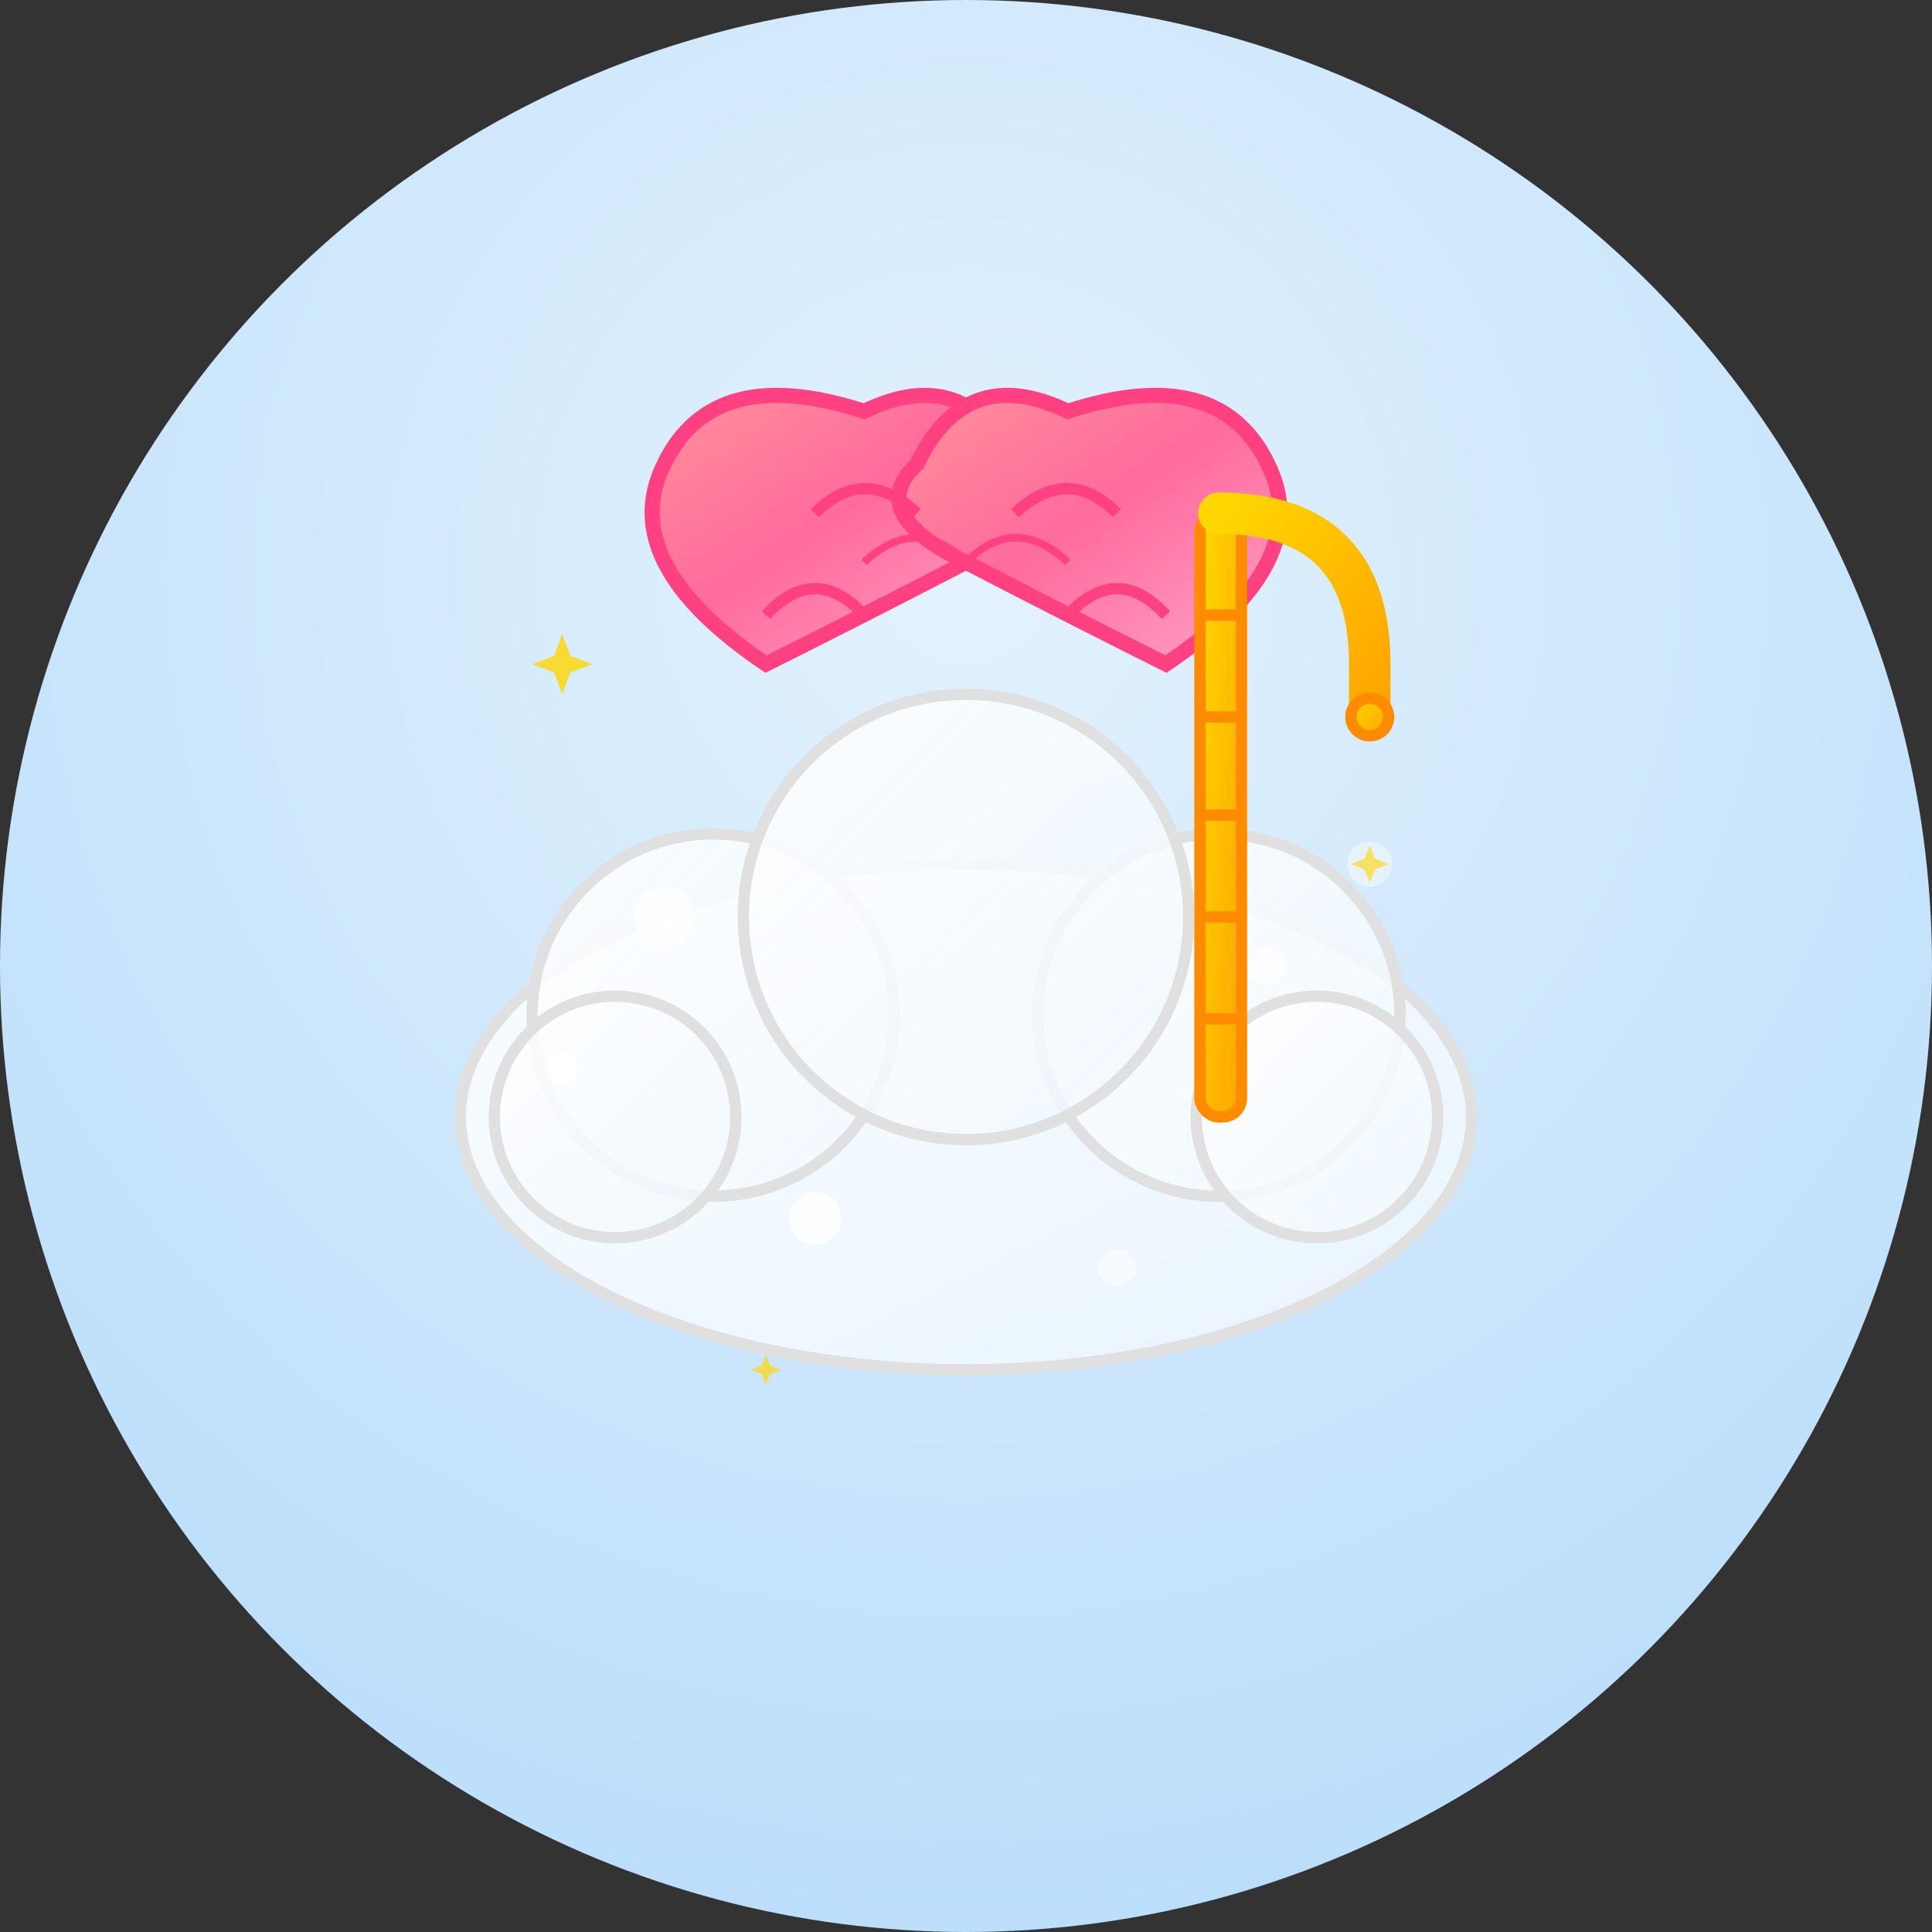 <svg width="512" height="512" viewBox="0 0 512 512" fill="none" xmlns="http://www.w3.org/2000/svg">
  <rect x="0" y="0" width="512" height="512" fill="#333333" stroke="none"/>
  <!-- 背景グラデーション -->
  <defs>
    <radialGradient id="bgGradient512" cx="50%" cy="30%" r="70%">
      <stop offset="0%" style="stop-color:#E3F2FD;stop-opacity:1" />
      <stop offset="100%" style="stop-color:#BBDEFB;stop-opacity:1" />
    </radialGradient>
    <linearGradient id="brainGradient512" x1="0%" y1="0%" x2="100%" y2="100%">
      <stop offset="0%" style="stop-color:#FF9999;stop-opacity:1" />
      <stop offset="50%" style="stop-color:#FF6B9D;stop-opacity:1" />
      <stop offset="100%" style="stop-color:#FFA8CC;stop-opacity:1" />
    </linearGradient>
    <linearGradient id="cloudGradient512" x1="0%" y1="0%" x2="100%" y2="100%">
      <stop offset="0%" style="stop-color:#FFFFFF;stop-opacity:0.9" />
      <stop offset="100%" style="stop-color:#F0F8FF;stop-opacity:0.8" />
    </linearGradient>
    <linearGradient id="strawGradient512" x1="0%" y1="0%" x2="100%" y2="100%">
      <stop offset="0%" style="stop-color:#FFD700;stop-opacity:1" />
      <stop offset="100%" style="stop-color:#FFA500;stop-opacity:1" />
    </linearGradient>
  </defs>
  
  <!-- 背景円 -->
  <circle cx="256" cy="256" r="256" fill="url(#bgGradient512)"/>
  
  <!-- 雲の形状 (スケール2.67倍) -->
  <g transform="translate(256, 256)">
    <!-- メイン雲ボディ -->
    <ellipse cx="0" cy="40" rx="134" ry="67" fill="url(#cloudGradient512)" stroke="#E0E0E0" stroke-width="3"/>
    
    <!-- 雲の膨らみ -->
    <circle cx="-67" cy="13" r="48" fill="url(#cloudGradient512)" stroke="#E0E0E0" stroke-width="3"/>
    <circle cx="67" cy="13" r="48" fill="url(#cloudGradient512)" stroke="#E0E0E0" stroke-width="3"/>
    <circle cx="0" cy="-13" r="59" fill="url(#cloudGradient512)" stroke="#E0E0E0" stroke-width="3"/>
    <circle cx="-93" cy="40" r="32" fill="url(#cloudGradient512)" stroke="#E0E0E0" stroke-width="3"/>
    <circle cx="93" cy="40" r="32" fill="url(#cloudGradient512)" stroke="#E0E0E0" stroke-width="3"/>
    
    <!-- 脳みそ形状 (スケール2.67倍) -->
    <g transform="translate(0, -40)">
      <!-- 脳の左半球 -->
      <path d="M -53 -40 Q -93 -67 -80 -93 Q -67 -120 -27 -107 Q 0 -120 13 -93 Q 27 -80 0 -67 Q -27 -53 -53 -40 Z" 
            fill="url(#brainGradient512)" stroke="#FF4081" stroke-width="4"/>
      
      <!-- 脳の右半球 -->
      <path d="M 53 -40 Q 93 -67 80 -93 Q 67 -120 27 -107 Q 0 -120 -13 -93 Q -27 -80 0 -67 Q 27 -53 53 -40 Z" 
            fill="url(#brainGradient512)" stroke="#FF4081" stroke-width="4"/>
      
      <!-- 脳のしわ -->
      <path d="M -40 -80 Q -27 -93 -13 -80" stroke="#FF4081" stroke-width="3" fill="none"/>
      <path d="M 40 -80 Q 27 -93 13 -80" stroke="#FF4081" stroke-width="3" fill="none"/>
      <path d="M -53 -53 Q -40 -67 -27 -53" stroke="#FF4081" stroke-width="3" fill="none"/>
      <path d="M 53 -53 Q 40 -67 27 -53" stroke="#FF4081" stroke-width="3" fill="none"/>
      
      <!-- 追加の脳のしわ -->
      <path d="M -27 -67 Q -13 -80 0 -67" stroke="#FF4081" stroke-width="2" fill="none"/>
      <path d="M 27 -67 Q 13 -80 0 -67" stroke="#FF4081" stroke-width="2" fill="none"/>
    </g>
    
    <!-- ストロー (スケール2.67倍) -->
    <g transform="translate(67, -53)">
      <!-- ストローの本体 -->
      <rect x="-5" y="-67" width="11" height="160" fill="url(#strawGradient512)" stroke="#FF8C00" stroke-width="3" rx="5"/>
      
      <!-- ストローの曲がり部分 -->
      <path d="M 0 -67 Q 40 -67 40 -27 L 40 -13" stroke="url(#strawGradient512)" stroke-width="11" fill="none" stroke-linecap="round"/>
      
      <!-- ストローの先端 -->
      <circle cx="40" cy="-13" r="5" fill="url(#strawGradient512)" stroke="#FF8C00" stroke-width="3"/>
      
      <!-- ストローの縞模様 -->
      <line x1="-5" y1="-40" x2="5" y2="-40" stroke="#FF8C00" stroke-width="3"/>
      <line x1="-5" y1="-13" x2="5" y2="-13" stroke="#FF8C00" stroke-width="3"/>
      <line x1="-5" y1="13" x2="5" y2="13" stroke="#FF8C00" stroke-width="3"/>
      <line x1="-5" y1="40" x2="5" y2="40" stroke="#FF8C00" stroke-width="3"/>
      <line x1="-5" y1="67" x2="5" y2="67" stroke="#FF8C00" stroke-width="3"/>
    </g>
    
    <!-- 泡エフェクト (スケール2.67倍) -->
    <circle cx="-80" cy="-13" r="8" fill="#FFFFFF" opacity="0.7"/>
    <circle cx="80" cy="0" r="5" fill="#FFFFFF" opacity="0.6"/>
    <circle cx="-40" cy="67" r="7" fill="#FFFFFF" opacity="0.8"/>
    <circle cx="40" cy="80" r="5" fill="#FFFFFF" opacity="0.5"/>
    <circle cx="-107" cy="27" r="4" fill="#FFFFFF" opacity="0.9"/>
    <circle cx="107" cy="-27" r="6" fill="#FFFFFF" opacity="0.4"/>
    
    <!-- きらきらエフェクト (スケール2.67倍) -->
    <g transform="translate(-107, -80)" opacity="0.8">
      <path d="M 0 -8 L 3 0 L 0 8 L -3 0 Z" fill="#FFD700"/>
      <path d="M -8 0 L 0 3 L 8 0 L 0 -3 Z" fill="#FFD700"/>
    </g>
    
    <g transform="translate(107, -27)" opacity="0.6">
      <path d="M 0 -5 L 2 0 L 0 5 L -2 0 Z" fill="#FFD700"/>
      <path d="M -5 0 L 0 2 L 5 0 L 0 -2 Z" fill="#FFD700"/>
    </g>
    
    <g transform="translate(-53, 107)" opacity="0.7">
      <path d="M 0 -4 L 1.5 0 L 0 4 L -1.5 0 Z" fill="#FFD700"/>
      <path d="M -4 0 L 0 1.5 L 4 0 L 0 -1.5 Z" fill="#FFD700"/>
    </g>
  </g>
</svg>
